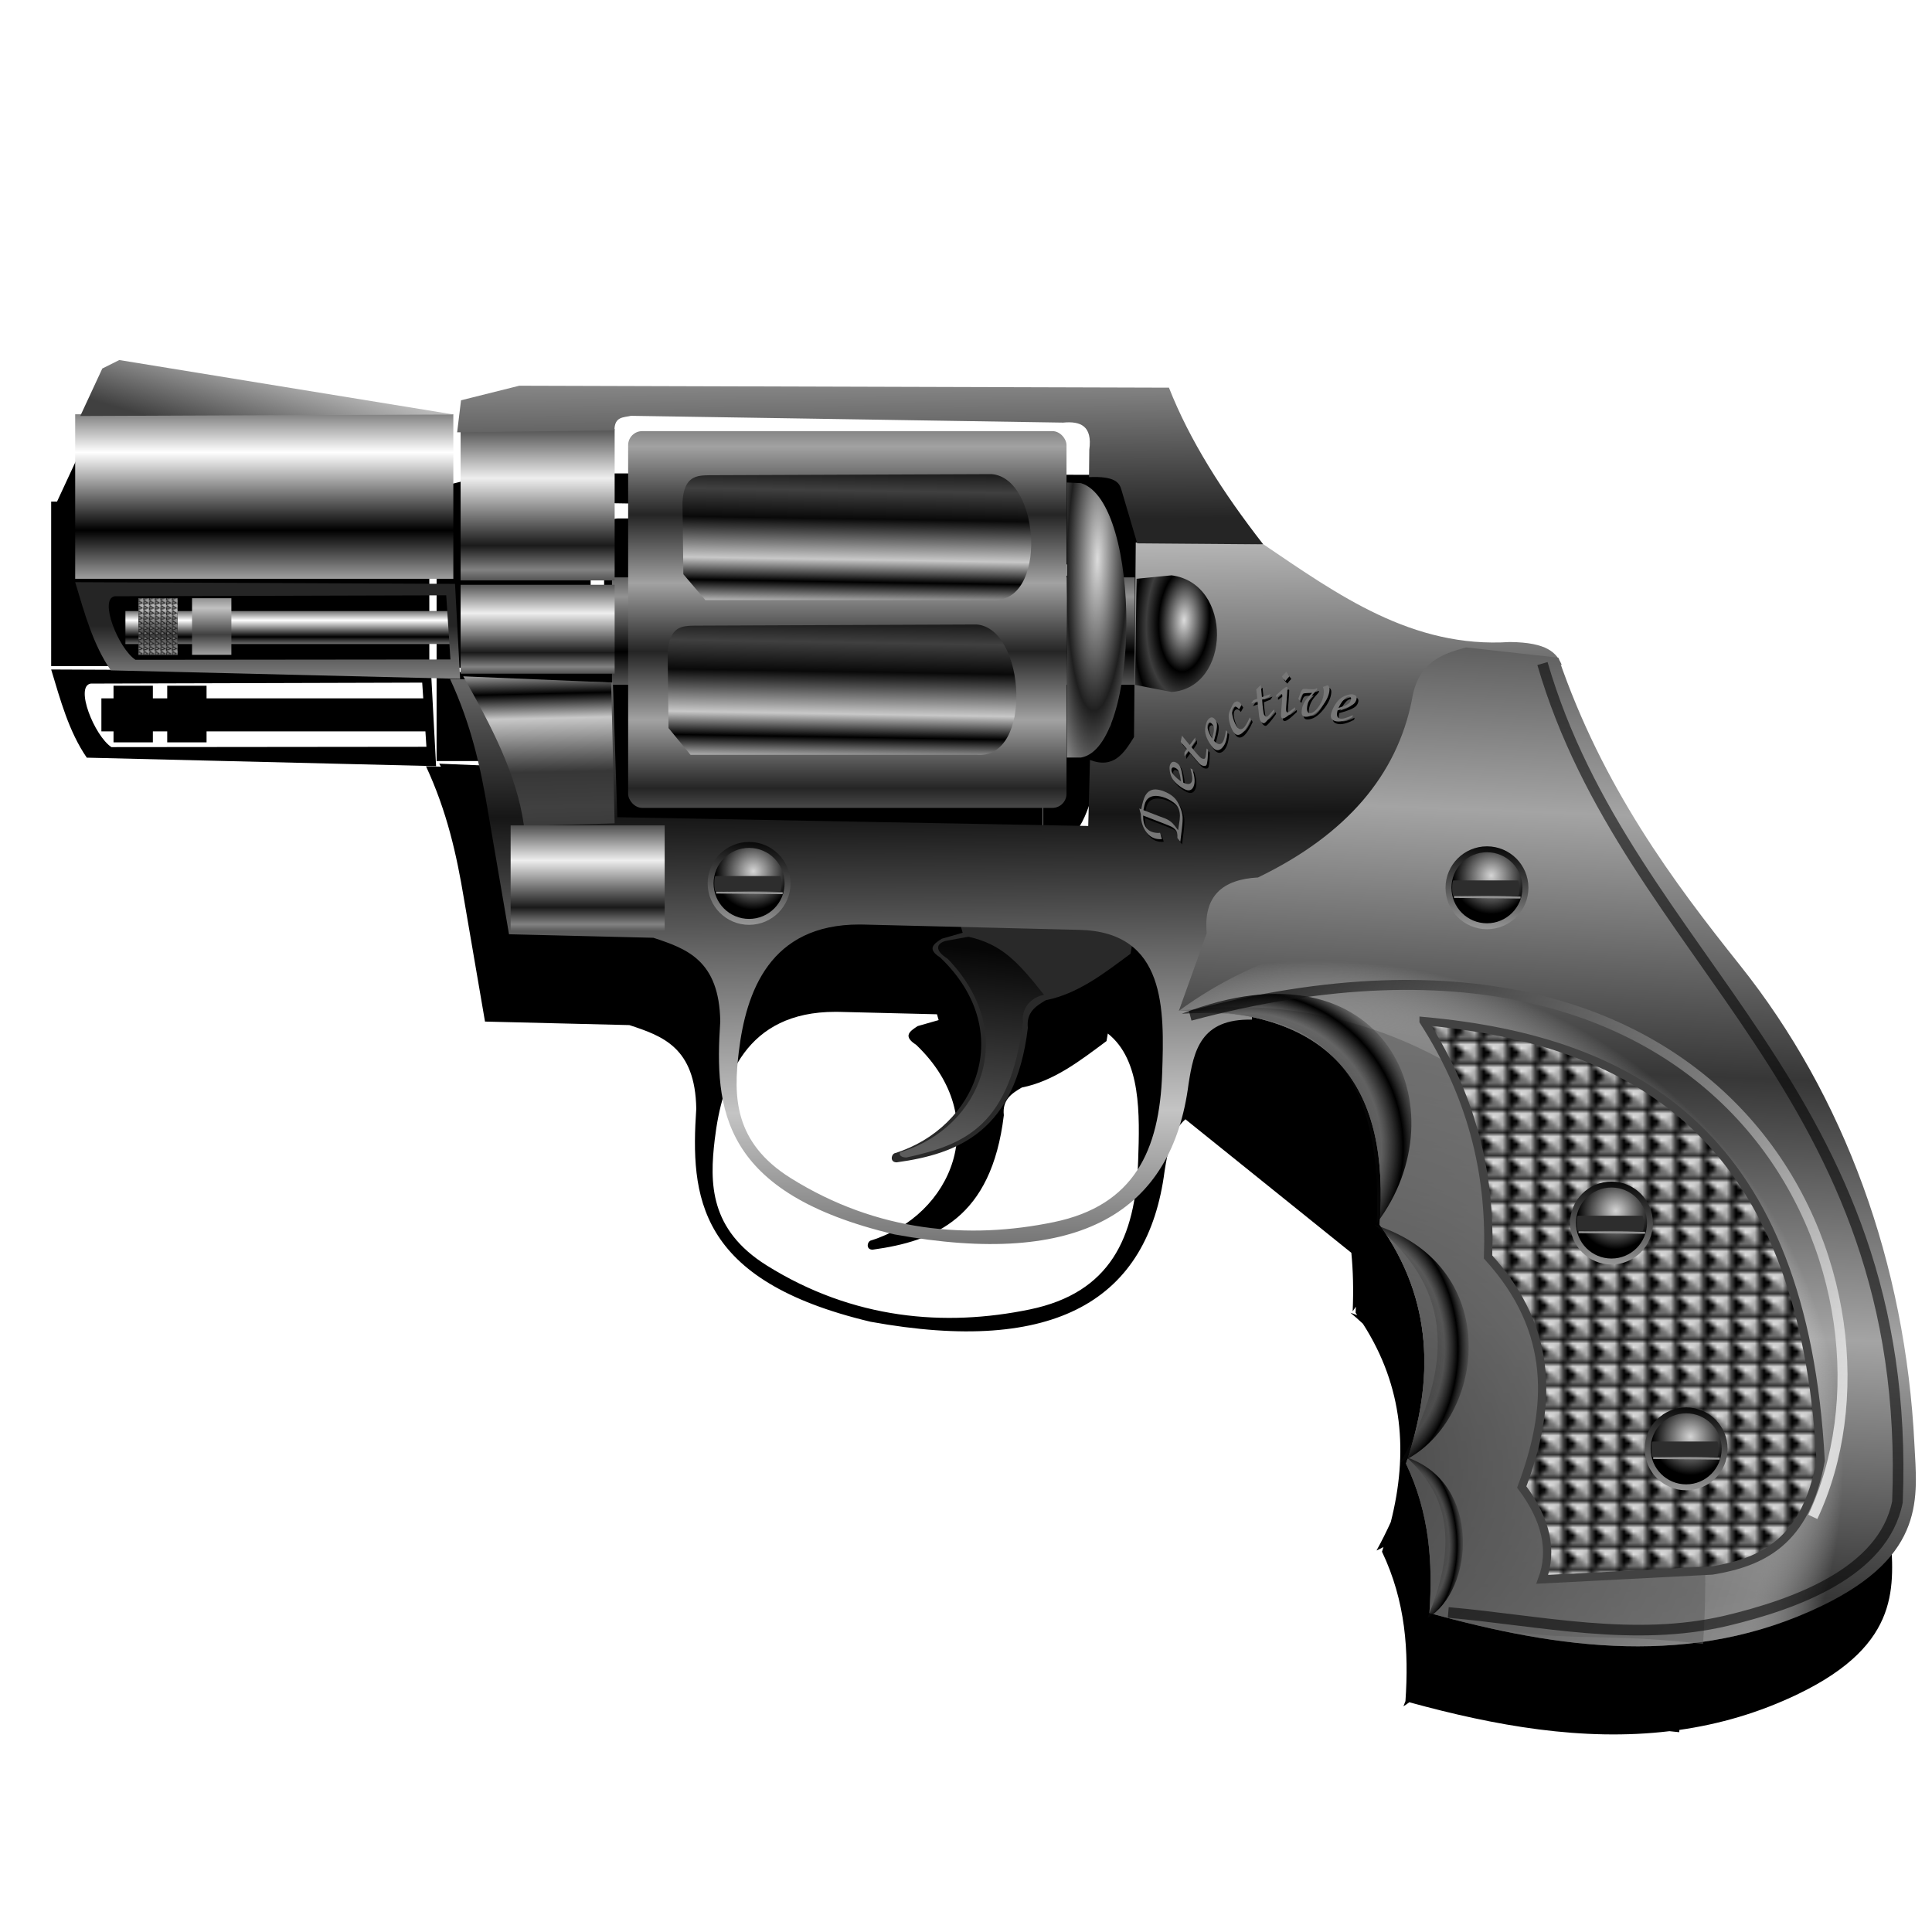 <?xml version="1.0" encoding="UTF-8" standalone="no"?>
<svg
   xmlns:dc="http://purl.org/dc/elements/1.1/"
   xmlns:cc="http://creativecommons.org/ns#"
   xmlns:rdf="http://www.w3.org/1999/02/22-rdf-syntax-ns#"
   xmlns:svg="http://www.w3.org/2000/svg"
   xmlns="http://www.w3.org/2000/svg"
   xmlns:xlink="http://www.w3.org/1999/xlink"
   xmlns:sodipodi="http://sodipodi.sourceforge.net/DTD/sodipodi-0.dtd"
   xmlns:inkscape="http://www.inkscape.org/namespaces/inkscape"
   width="255"
   height="255"
   viewBox="0 0 191.25 191.25"
   id="svg2"
   version="1.1"
   inkscape:version="0.92.5 (2060ec1f9f, 2020-04-08)"
   sodipodi:docname="colt.svg">
  <defs
     id="defs7">
    <pattern
       inkscape:collect="always"
       xlink:href="#pattern1780"
       id="pattern1789"
       patternTransform="matrix(2.673,0,0,2.194,-783.342,757.001)" />
    <linearGradient
       inkscape:collect="always"
       id="linearGradient969">
      <stop
         style="stop-color:#969696;stop-opacity:1"
         offset="0"
         id="stop965" />
      <stop
         style="stop-color:#000000;stop-opacity:1"
         offset="1"
         id="stop967" />
    </linearGradient>
    <linearGradient
       inkscape:collect="always"
       id="linearGradient953">
      <stop
         style="stop-color:#d5d5d5;stop-opacity:1"
         offset="0"
         id="stop949" />
      <stop
         style="stop-color:#000000;stop-opacity:1"
         offset="1"
         id="stop951" />
    </linearGradient>
    <linearGradient
       inkscape:collect="always"
       id="linearGradient1869">
      <stop
         style="stop-color:#fdfdfd;stop-opacity:0.725"
         offset="0"
         id="stop1865" />
      <stop
         style="stop-color:#000000;stop-opacity:0.662"
         offset="1"
         id="stop1867" />
    </linearGradient>
    <linearGradient
       inkscape:collect="always"
       id="linearGradient1849">
      <stop
         style="stop-color:#373737;stop-opacity:1"
         offset="0"
         id="stop1845" />
      <stop
         style="stop-color:#a4a4a4;stop-opacity:1"
         offset="1"
         id="stop1847" />
    </linearGradient>
    <linearGradient
       inkscape:collect="always"
       id="linearGradient1823">
      <stop
         style="stop-color:#5f5f5f;stop-opacity:1;"
         offset="0"
         id="stop1819" />
      <stop
         id="stop1829"
         offset="0.76"
         style="stop-color:#161616;stop-opacity:0.132" />
      <stop
         id="stop1827"
         offset="0.882"
         style="stop-color:#000000;stop-opacity:1" />
      <stop
         style="stop-color:#2c2c2c;stop-opacity:0.123"
         offset="1"
         id="stop1821" />
    </linearGradient>
    <linearGradient
       inkscape:collect="always"
       id="linearGradient1809">
      <stop
         style="stop-color:#252525;stop-opacity:1"
         offset="0"
         id="stop1805" />
      <stop
         id="stop1813"
         offset="0.871"
         style="stop-color:#a2a2a2;stop-opacity:0.744" />
      <stop
         style="stop-color:#ffffff;stop-opacity:0"
         offset="1"
         id="stop1807" />
    </linearGradient>
    <linearGradient
       inkscape:collect="always"
       id="linearGradient1767">
      <stop
         style="stop-color:#5d5d5d;stop-opacity:1"
         offset="0"
         id="stop1763" />
      <stop
         style="stop-color:#060606;stop-opacity:1"
         offset="1"
         id="stop1765" />
    </linearGradient>
    <linearGradient
       id="linearGradient1755"
       inkscape:collect="always">
      <stop
         id="stop1751"
         offset="0"
         style="stop-color:#dcdcdc;stop-opacity:1" />
      <stop
         style="stop-color:#000000;stop-opacity:1"
         offset="0.674"
         id="stop1757" />
      <stop
         id="stop1753"
         offset="1"
         style="stop-color:#3d3d3d;stop-opacity:1" />
    </linearGradient>
    <linearGradient
       inkscape:collect="always"
       id="linearGradient1743">
      <stop
         style="stop-color:#dcdcdc;stop-opacity:1"
         offset="0"
         id="stop1739" />
      <stop
         style="stop-color:#1f1f1f;stop-opacity:1"
         offset="1"
         id="stop1741" />
    </linearGradient>
    <linearGradient
       id="linearGradient1715"
       inkscape:collect="always">
      <stop
         id="stop1711"
         offset="0"
         style="stop-color:#a2a2a2;stop-opacity:1" />
      <stop
         id="stop1713"
         offset="1"
         style="stop-color:#252525;stop-opacity:1" />
    </linearGradient>
    <linearGradient
       inkscape:collect="always"
       id="linearGradient1707">
      <stop
         style="stop-color:#161616;stop-opacity:1"
         offset="0"
         id="stop1703" />
      <stop
         style="stop-color:#c4c4c4;stop-opacity:1"
         offset="1"
         id="stop1705" />
    </linearGradient>
    <linearGradient
       id="linearGradient1673"
       inkscape:collect="always">
      <stop
         id="stop1665"
         offset="0"
         style="stop-color:#404040;stop-opacity:1;" />
      <stop
         style="stop-color:#090909;stop-opacity:1"
         offset="0.31"
         id="stop1667" />
      <stop
         style="stop-color:#c8c8c8;stop-opacity:1"
         offset="0.755"
         id="stop1669" />
      <stop
         id="stop1671"
         offset="1"
         style="stop-color:#000000;stop-opacity:1" />
    </linearGradient>
    <linearGradient
       inkscape:collect="always"
       id="linearGradient1651">
      <stop
         style="stop-color:#000000;stop-opacity:1"
         offset="0"
         id="stop1647" />
      <stop
         style="stop-color:#929292;stop-opacity:1"
         offset="1"
         id="stop1649" />
    </linearGradient>
    <linearGradient
       inkscape:collect="always"
       id="linearGradient1637">
      <stop
         style="stop-color:#404040;stop-opacity:1;"
         offset="0"
         id="stop1633" />
      <stop
         id="stop1643"
         offset="0.31"
         style="stop-color:#373737;stop-opacity:1" />
      <stop
         id="stop1641"
         offset="0.783"
         style="stop-color:#c8c8c8;stop-opacity:1" />
      <stop
         style="stop-color:#000000;stop-opacity:1"
         offset="1"
         id="stop1635" />
    </linearGradient>
    <linearGradient
       inkscape:collect="always"
       id="linearGradient1604">
      <stop
         style="stop-color:#828282;stop-opacity:1;"
         offset="0"
         id="stop1600" />
      <stop
         id="stop1608"
         offset="0.264"
         style="stop-color:#1a1a1a;stop-opacity:1" />
      <stop
         style="stop-color:#eeeeee;stop-opacity:1"
         offset="1"
         id="stop1602" />
    </linearGradient>
    <linearGradient
       inkscape:collect="always"
       id="linearGradient1594">
      <stop
         style="stop-color:#828282;stop-opacity:1"
         offset="0"
         id="stop1590" />
      <stop
         style="stop-color:#252525;stop-opacity:1"
         offset="1"
         id="stop1592" />
    </linearGradient>
    <pattern
       inkscape:collect="always"
       xlink:href="#pattern1567"
       id="pattern1585"
       patternTransform="matrix(0.543,0,0,0.485,-1095.69,128.175)" />
    <linearGradient
       inkscape:collect="always"
       id="linearGradient1575">
      <stop
         style="stop-color:#404040;stop-opacity:1"
         offset="0"
         id="stop1571" />
      <stop
         style="stop-color:#c1c1c1;stop-opacity:1"
         offset="1"
         id="stop1573" />
    </linearGradient>
    <pattern
       inkscape:collect="always"
       xlink:href="#pattern846"
       id="pattern1567"
       patternTransform="matrix(0.543,0,0,0.485,-1126.4,128.175)" />
    <linearGradient
       inkscape:collect="always"
       id="linearGradient822">
      <stop
         style="stop-color:#000000;stop-opacity:1;"
         offset="0"
         id="stop818" />
      <stop
         style="stop-color:#ffffff;stop-opacity:1"
         offset="1"
         id="stop820" />
    </linearGradient>
    <linearGradient
       inkscape:collect="always"
       xlink:href="#linearGradient822"
       id="linearGradient824"
       x1="-909.699"
       y1="184.752"
       x2="-909.699"
       y2="140.14"
       gradientUnits="userSpaceOnUse"
       spreadMethod="reflect"
       gradientTransform="matrix(0.173,0,0,0.173,185.712,20.532)" />
    <linearGradient
       inkscape:collect="always"
       xlink:href="#linearGradient822"
       id="linearGradient838"
       x1="-894.87"
       y1="240.789"
       x2="-894.87"
       y2="234.474"
       gradientUnits="userSpaceOnUse"
       spreadMethod="reflect"
       gradientTransform="matrix(0.177,0,0,0.259,188.438,0.676)" />
    <pattern
       patternUnits="userSpaceOnUse"
       width="5.709"
       height="5.967"
       patternTransform="matrix(0.75,0,0,0.75,-1126.4,128.175)"
       id="pattern846">
      <path
         style="fill:#7e7e7e;fill-opacity:1;stroke:#000000;stroke-width:0.736;stroke-linecap:butt;stroke-linejoin:miter;stroke-miterlimit:4;stroke-dasharray:none;stroke-opacity:1"
         d="M 1.063,0.658 4.963,3.453 0.448,5.376 Z"
         id="path844"
         inkscape:connector-curvature="0" />
    </pattern>
    <linearGradient
       inkscape:collect="always"
       xlink:href="#linearGradient1575"
       id="linearGradient1577"
       x1="-981.875"
       y1="241.124"
       x2="-981.875"
       y2="225.953"
       gradientUnits="userSpaceOnUse"
       spreadMethod="reflect" />
    <linearGradient
       inkscape:collect="always"
       xlink:href="#linearGradient1575"
       id="linearGradient1583"
       gradientUnits="userSpaceOnUse"
       x1="-981.875"
       y1="241.124"
       x2="-981.875"
       y2="225.953"
       spreadMethod="reflect"
       gradientTransform="translate(30.71)" />
    <linearGradient
       inkscape:collect="always"
       xlink:href="#linearGradient1594"
       id="linearGradient1596"
       x1="-1198.553"
       y1="359.547"
       x2="-1198.553"
       y2="318.601"
       gradientUnits="userSpaceOnUse"
       gradientTransform="matrix(0.13,0,0,0.13,185.711,20.532)" />
    <linearGradient
       inkscape:collect="always"
       xlink:href="#linearGradient1604"
       id="linearGradient1606"
       x1="-762.202"
       y1="262.903"
       x2="-762.202"
       y2="232.193"
       gradientUnits="userSpaceOnUse"
       spreadMethod="reflect"
       gradientTransform="matrix(0.173,0,0,0.173,185.712,20.532)" />
    <linearGradient
       inkscape:collect="always"
       xlink:href="#linearGradient1575"
       id="linearGradient1616"
       x1="-951.533"
       y1="129.969"
       x2="-938.072"
       y2="82.646"
       gradientUnits="userSpaceOnUse"
       gradientTransform="matrix(0.173,0,0,0.173,185.712,20.532)" />
    <linearGradient
       inkscape:collect="always"
       xlink:href="#linearGradient1604"
       id="linearGradient1620"
       gradientUnits="userSpaceOnUse"
       x1="-762.202"
       y1="262.903"
       x2="-762.202"
       y2="232.193"
       spreadMethod="reflect"
       gradientTransform="matrix(0.173,0,0,0.295,185.712,-21.152)" />
    <linearGradient
       inkscape:collect="always"
       xlink:href="#linearGradient1604"
       id="linearGradient1624"
       gradientUnits="userSpaceOnUse"
       x1="-762.202"
       y1="262.903"
       x2="-762.202"
       y2="232.193"
       spreadMethod="reflect"
       gradientTransform="matrix(0.139,0,0,0.173,164.153,44.146)" />
    <linearGradient
       inkscape:collect="always"
       xlink:href="#linearGradient1637"
       id="linearGradient1639"
       x1="-760.344"
       y1="343.192"
       x2="-761.818"
       y2="278.249"
       gradientUnits="userSpaceOnUse"
       spreadMethod="reflect"
       gradientTransform="matrix(0.173,0,0,0.173,185.712,20.532)" />
    <linearGradient
       inkscape:collect="always"
       xlink:href="#linearGradient1651"
       id="linearGradient1653"
       x1="-578.448"
       y1="250.569"
       x2="-578.448"
       y2="218.852"
       gradientUnits="userSpaceOnUse"
       spreadMethod="reflect"
       gradientTransform="matrix(0.173,0,0,0.173,185.272,21.192)" />
    <linearGradient
       inkscape:collect="always"
       xlink:href="#linearGradient1673"
       id="linearGradient1663"
       x1="-600.471"
       y1="215.676"
       x2="-600.974"
       y2="256.638"
       gradientUnits="userSpaceOnUse"
       spreadMethod="reflect"
       gradientTransform="matrix(0.173,0,0,0.229,185.381,14.166)" />
    <linearGradient
       inkscape:collect="always"
       xlink:href="#linearGradient1673"
       id="linearGradient1681"
       gradientUnits="userSpaceOnUse"
       gradientTransform="matrix(0.173,0,0,0.221,186.848,0.875)"
       x1="-600.471"
       y1="215.676"
       x2="-600.974"
       y2="256.638"
       spreadMethod="reflect" />
    <linearGradient
       inkscape:collect="always"
       xlink:href="#linearGradient1715"
       id="linearGradient1691"
       x1="-587.006"
       y1="218.852"
       x2="-587.006"
       y2="179.723"
       gradientUnits="userSpaceOnUse"
       spreadMethod="reflect"
       gradientTransform="matrix(0.173,0,0,0.173,184.171,19.872)" />
    <linearGradient
       inkscape:collect="always"
       xlink:href="#linearGradient1707"
       id="linearGradient1709"
       x1="-685.604"
       y1="462.36"
       x2="-687.092"
       y2="236.585"
       gradientUnits="userSpaceOnUse"
       gradientTransform="matrix(0.13,0,0,0.13,185.711,20.532)"
       spreadMethod="reflect" />
    <linearGradient
       inkscape:collect="always"
       xlink:href="#linearGradient1715"
       id="linearGradient1731"
       x1="-66.091"
       y1="-118.561"
       x2="-65.536"
       y2="-18.038"
       gradientUnits="userSpaceOnUse"
       gradientTransform="matrix(0.173,0,0,0.173,99.277,54.57)" />
    <linearGradient
       inkscape:collect="always"
       xlink:href="#linearGradient1604"
       id="linearGradient1735"
       gradientUnits="userSpaceOnUse"
       x1="-762.202"
       y1="262.903"
       x2="-762.202"
       y2="232.193"
       spreadMethod="reflect"
       gradientTransform="matrix(0.173,0,0,0.206,190.664,37.343)" />
    <radialGradient
       inkscape:collect="always"
       xlink:href="#linearGradient1743"
       id="radialGradient1745"
       cx="-445.97"
       cy="221.352"
       fx="-445.97"
       fy="221.352"
       r="17.401"
       gradientTransform="matrix(-0.173,-0.004,0.022,-0.862,26.619,244.395)"
       gradientUnits="userSpaceOnUse"
       spreadMethod="reflect" />
    <radialGradient
       inkscape:collect="always"
       xlink:href="#linearGradient1755"
       id="radialGradient1749"
       gradientUnits="userSpaceOnUse"
       gradientTransform="matrix(-0.215,0.009,0.012,-0.433,19.139,160.01)"
       cx="-443.965"
       cy="218.507"
       fx="-443.965"
       fy="218.507"
       r="17.401"
       spreadMethod="reflect" />
    <linearGradient
       inkscape:collect="always"
       xlink:href="#linearGradient1767"
       id="linearGradient1769"
       x1="-515.848"
       y1="539.786"
       x2="-505.729"
       y2="425.006"
       gradientUnits="userSpaceOnUse"
       gradientTransform="matrix(0.173,0,0,0.173,185.712,20.532)" />
    <radialGradient
       inkscape:collect="always"
       xlink:href="#linearGradient1809"
       id="radialGradient1811"
       cx="-42.895"
       cy="943.048"
       fx="-42.895"
       fy="943.048"
       r="188.379"
       gradientTransform="matrix(1.594,0.04,-0.038,1.531,77.368,-495.995)"
       gradientUnits="userSpaceOnUse" />
    <radialGradient
       inkscape:collect="always"
       xlink:href="#linearGradient1823"
       id="radialGradient1825"
       cx="-71.036"
       cy="769.304"
       fx="-71.036"
       fy="769.304"
       r="65.943"
       gradientTransform="matrix(1.547,0.004,-0.004,1.528,44.869,-411.014)"
       gradientUnits="userSpaceOnUse" />
    <radialGradient
       inkscape:collect="always"
       xlink:href="#linearGradient1823"
       id="radialGradient1833"
       gradientUnits="userSpaceOnUse"
       gradientTransform="matrix(0.792,0.739,-0.541,1.055,469.894,119.672)"
       cx="-71.036"
       cy="769.304"
       fx="-71.036"
       fy="769.304"
       r="65.943" />
    <radialGradient
       inkscape:collect="always"
       xlink:href="#linearGradient1823"
       id="radialGradient1837"
       gradientUnits="userSpaceOnUse"
       gradientTransform="matrix(0.466,0.485,-0.278,0.728,268.07,463.969)"
       cx="-71.036"
       cy="769.304"
       fx="-71.036"
       fy="769.304"
       r="65.943" />
    <linearGradient
       inkscape:collect="always"
       xlink:href="#linearGradient1849"
       id="linearGradient1851"
       x1="99.234"
       y1="720.309"
       x2="104.675"
       y2="572.653"
       gradientUnits="userSpaceOnUse"
       spreadMethod="reflect" />
    <filter
       inkscape:collect="always"
       style="color-interpolation-filters:sRGB"
       id="filter1859"
       x="-0.038"
       width="1.076"
       y="-0.018"
       height="1.035">
      <feGaussianBlur
         inkscape:collect="always"
         stdDeviation="4.052"
         id="feGaussianBlur1861" />
    </filter>
    <linearGradient
       inkscape:collect="always"
       xlink:href="#linearGradient1869"
       id="linearGradient1871"
       x1="290.67"
       y1="898.563"
       x2="-79.312"
       y2="694.657"
       gradientUnits="userSpaceOnUse" />
    <filter
       inkscape:collect="always"
       style="color-interpolation-filters:sRGB"
       id="filter1901"
       x="-0.022"
       width="1.044"
       y="-0.027"
       height="1.053">
      <feGaussianBlur
         inkscape:collect="always"
         stdDeviation="3.388"
         id="feGaussianBlur1903" />
    </filter>
    <radialGradient
       inkscape:collect="always"
       xlink:href="#linearGradient953"
       id="radialGradient955"
       cx="-97.195"
       cy="428.571"
       fx="-97.195"
       fy="428.571"
       r="48.214"
       gradientUnits="userSpaceOnUse" />
    <linearGradient
       inkscape:collect="always"
       xlink:href="#linearGradient969"
       id="linearGradient971"
       x1="-108.688"
       y1="495.153"
       x2="-98.712"
       y2="385.714"
       gradientUnits="userSpaceOnUse" />
    <radialGradient
       inkscape:collect="always"
       xlink:href="#linearGradient953"
       id="radialGradient993"
       gradientUnits="userSpaceOnUse"
       cx="-97.195"
       cy="428.571"
       fx="-97.195"
       fy="428.571"
       r="48.214" />
    <linearGradient
       inkscape:collect="always"
       xlink:href="#linearGradient969"
       id="linearGradient995"
       gradientUnits="userSpaceOnUse"
       x1="-108.688"
       y1="495.153"
       x2="-98.712"
       y2="385.714" />
    <radialGradient
       inkscape:collect="always"
       xlink:href="#linearGradient953"
       id="radialGradient1007"
       gradientUnits="userSpaceOnUse"
       cx="-97.195"
       cy="428.571"
       fx="-97.195"
       fy="428.571"
       r="48.214" />
    <linearGradient
       inkscape:collect="always"
       xlink:href="#linearGradient969"
       id="linearGradient1009"
       gradientUnits="userSpaceOnUse"
       x1="-108.688"
       y1="495.153"
       x2="-98.712"
       y2="385.714" />
    <filter
       inkscape:collect="always"
       style="color-interpolation-filters:sRGB"
       id="filter1385"
       x="-0.01"
       width="1.02"
       y="-0.015"
       height="1.03">
      <feGaussianBlur
         inkscape:collect="always"
         stdDeviation="0.8"
         id="feGaussianBlur1387" />
    </filter>
    <pattern
       patternUnits="userSpaceOnUse"
       width="2.653"
       height="3.307"
       patternTransform="matrix(0.75,0,0,0.75,-8.947,72.521)"
       id="pattern1730">
      <g
         transform="matrix(1.333,0,0,1.333,11.929,-89.492)"
         id="g1012">
        <path
           style="fill:#c5c5c5;fill-opacity:1;stroke:#000000;stroke-width:0.288;stroke-linecap:butt;stroke-linejoin:miter;stroke-miterlimit:4;stroke-dasharray:none;stroke-opacity:1"
           d="m -8.8,67.374 1.57,0.937 -1.573,1.023 z"
           id="path1006"
           inkscape:connector-curvature="0" />
        <path
           sodipodi:nodetypes="cccc"
           inkscape:connector-curvature="0"
           id="path1008"
           d="m -8.946,67.119 1.979,1.193 -0.005,-1.188 z"
           style="fill:#575757;fill-opacity:1;stroke:none;stroke-width:0.75px;stroke-linecap:butt;stroke-linejoin:miter;stroke-opacity:1" />
        <path
           style="fill:#575757;fill-opacity:1;stroke:none;stroke-width:0.75px;stroke-linecap:butt;stroke-linejoin:miter;stroke-opacity:1"
           d="m -8.941,69.592 1.974,-1.285 0.005,1.285 z"
           id="path1010"
           inkscape:connector-curvature="0"
           sodipodi:nodetypes="cccc" />
      </g>
    </pattern>
    <radialGradient
       inkscape:collect="always"
       xlink:href="#linearGradient953"
       id="radialGradient1750"
       gradientUnits="userSpaceOnUse"
       cx="-97.195"
       cy="428.571"
       fx="-97.195"
       fy="428.571"
       r="48.214" />
    <linearGradient
       inkscape:collect="always"
       xlink:href="#linearGradient969"
       id="linearGradient1752"
       gradientUnits="userSpaceOnUse"
       x1="-108.688"
       y1="495.153"
       x2="-98.712"
       y2="385.714" />
    <pattern
       patternUnits="userSpaceOnUse"
       width="5.194"
       height="5.186"
       patternTransform="matrix(0.75,0,0,0.75,-8.002,111.508)"
       id="pattern1780">
      <g
         id="g1778"
         transform="matrix(0.194,0,0,0.194,7.871,-16.27)">
        <rect
           y="84.064"
           x="-40.627"
           height="26.797"
           width="26.797"
           id="rect1770"
           style="opacity:1;fill:#dedede;fill-opacity:1;stroke:none;stroke-width:0.75;stroke-linecap:square;stroke-linejoin:round;stroke-miterlimit:4;stroke-dasharray:none;stroke-dashoffset:0;stroke-opacity:1" />
        <path
           inkscape:connector-curvature="0"
           id="path1772"
           d="m -40.574,84.124 26.736,26.736 h -26.827 z"
           style="fill:#030303;fill-opacity:1;stroke:none;stroke-width:0.75px;stroke-linecap:butt;stroke-linejoin:miter;stroke-opacity:1" />
        <path
           sodipodi:nodetypes="ccccc"
           inkscape:connector-curvature="0"
           id="path1774"
           d="m -13.898,84.094 -13.36,13.376 13.36,13.391 0.03,-0.06 z"
           style="fill:#afafaf;fill-opacity:1;stroke:none;stroke-width:0.75px;stroke-linecap:butt;stroke-linejoin:miter;stroke-opacity:1" />
        <path
           style="fill:#6d6d6d;fill-opacity:1;stroke:none;stroke-width:0.75px;stroke-linecap:butt;stroke-linejoin:miter;stroke-opacity:1"
           d="m -13.902,110.803 -13.376,-13.36 -13.391,13.36 0.06,0.03 z"
           id="path1776"
           inkscape:connector-curvature="0"
           sodipodi:nodetypes="ccccc" />
      </g>
    </pattern>
  </defs>
  <sodipodi:namedview
     pagecolor="#ff0000"
     bordercolor="#666666"
     borderopacity="1"
     objecttolerance="10"
     gridtolerance="10"
     guidetolerance="10"
     inkscape:pageopacity="0"
     inkscape:pageshadow="2"
     inkscape:window-width="1920"
     inkscape:window-height="1057"
     id="namedview5"
     showgrid="false"
     inkscape:zoom="3.4705882"
     inkscape:cx="127.5"
     inkscape:cy="127.5"
     inkscape:window-x="-2"
     inkscape:window-y="-5"
     inkscape:window-maximized="1"
     inkscape:current-layer="svg2"
     inkscape:snap-global="false"
     units="px" />
  <path
     style="fill:#000000;fill-opacity:1;stroke:none;stroke-width:0.07;stroke-linecap:butt;stroke-linejoin:miter;stroke-miterlimit:4;stroke-dasharray:none;stroke-opacity:1;filter:url(#filter1385)"
     d="m 9.429,44.284 -1.679,0.839 -2.105,4.532 h -0.58 V 65.938 H 42.498 V 49.656 h -0.078 z m 39.599,2.543 -5.767,1.441 -0.385,3.171 0.343,-0.004 v 14.662 h 14.982 v 0.437 H 43.219 v 8.801 h 14.982 v 0.869 l -0.243,-0.006 -14.479,-0.602 c 0.056,0.098 0.109,0.196 0.164,0.294 l -1.471,-0.032 c 2.09,4.497 3.037,8.802 3.747,13.069 l 2.092,12.199 14.29,0.349 c 3.277,1.078 6.524,2.205 6.623,8.278 -0.576,8.651 0.031,17 17.253,21.088 18.368,3.339 27.461,-2.21 29.104,-14.9 0.311,-1.997 0.694,-3.941 2.062,-5.145 l 16.427,13.219 c 0.173,1.742 0.222,3.663 0.133,5.789 0.112,-0.148 0.211,-0.301 0.318,-0.451 -0.012,0.202 -0.013,0.394 -0.028,0.598 0.057,0.08 0.105,0.16 0.161,0.24 -0.223,-0.082 -0.441,-0.167 -0.674,-0.242 0.43,0.353 0.84,0.718 1.236,1.088 4.01,6.252 4.484,12.841 2.757,19.639 -0.416,0.908 -0.869,1.835 -1.412,2.81 0.236,-0.105 0.464,-0.222 0.69,-0.346 -0.05,0.154 -0.094,0.308 -0.146,0.463 2.351,4.93 2.659,9.859 2.322,14.789 -0.069,0.173 -0.125,0.339 -0.199,0.516 0.2,-0.117 0.39,-0.255 0.576,-0.401 8.47,2.323 17.151,3.893 25.759,2.864 0.324,0.035 0.627,0.062 0.967,0.101 0.005,-0.076 0.008,-0.15 0.013,-0.226 3.952,-0.565 7.887,-1.687 11.776,-3.565 10.383,-5.015 9.392,-10.855 9.142,-15.962 -0.879,-17.946 -6.952,-34.52 -17.269,-47.454 C 163.421,96.153 156.537,86.945 152.134,74.447 l 0.092,0.016 c -0.078,-0.178 -0.171,-0.35 -0.274,-0.519 -0.018,-0.052 -0.038,-0.103 -0.056,-0.155 l -0.054,-0.006 c -0.614,-0.876 -1.774,-1.557 -4.758,-1.586 -9.673,0.625 -16.983,-4.655 -24.398,-9.672 h -0.019 c -4.044,-5.19 -7.29,-10.316 -9.33,-15.505 z m 11.055,2.979 42.776,0.672 c 1.715,-0.165 2.92,0.309 2.596,2.692 l -0.031,2.704 c 2.535,-0.112 2.997,0.516 3.202,1.236 l 1.547,5.24 -0.122,-0.002 -0.091,10.034 v -6.586 h -1.084 c -0.533,-4.674 -1.939,-8.62 -4.254,-9.33 l -1.393,-0.063 v 9.393 h -0.034 V 52.716 c 0,-0.772 -0.622,-1.395 -1.395,-1.395 H 61.197 c -0.772,0 -1.395,0.622 -1.395,1.395 V 65.799 H 58.468 V 51.111 h -0.007 c 0.063,-1.23 0.923,-1.134 1.623,-1.304 z M 5.065,66.273 c 0.92,3.037 1.741,6.123 3.524,8.729 l 34.579,0.839 -0.502,-9.4 z m 36.729,1.301 0.103,1.556 h -21.45 v -1.248 h -3.894 v 1.248 h -1.421 v -1.248 h -3.895 v 1.248 h -1.201 v 3.267 h 1.201 v 1.088 h 3.895 v -1.088 h 1.421 v 1.088 h 3.894 v -1.088 h 21.664 l 0.1,1.529 -31.181,0.032 C 9.334,72.833 7.378,67.917 8.985,67.668 Z m 16.506,8.856 h 1.501 v 10.792 c 0,0.772 0.622,1.395 1.395,1.395 h 40.605 c 0.772,0 1.395,-0.622 1.395,-1.395 V 76.43 h 0.034 v 7.204 h 1.393 c 1.992,-0.329 3.331,-3.319 4,-7.204 h 1.301 l -0.047,5.178 c -0.992,1.599 -2.002,3.164 -4.356,2.265 l -0.174,6.536 -46.619,-0.872 z m 24.398,23.732 c 0.141,1.4e-4 0.284,0.002 0.428,0.006 l 9.627,0.236 0.163,0.576 -2.076,0.593 c -0.743,0.492 -1.526,0.977 -0.149,1.854 7.677,7.335 3.5,16.872 -4.45,19.361 -0.388,0.066 -0.577,0.922 0.146,0.917 6.119,-0.843 11.75,-3.081 12.983,-13.305 -0.17,-1.551 0.788,-2.162 1.78,-2.745 3.192,-0.638 5.771,-2.657 8.383,-4.598 l 0.132,-0.749 c 3.305,2.624 3.16,7.977 3.001,12.586 -0.264,7.645 -2.771,13.081 -10.718,14.726 -8.396,1.738 -17.49,1 -26.054,-4.356 -5.667,-3.544 -5.657,-8.152 -5.142,-12.461 0.717,-5.99 3.072,-12.649 11.946,-12.64 z"
     id="path1086"
     inkscape:connector-curvature="0"
     sodipodi:nodetypes="cccccccccccccccccccccccccccccccccccccccccccccccccssccccccccccccccccccccccccssssccccccccccccccccccccccccccccccccccccccsssscccccccccccccccccccccccscsccc" />
  <path
     style="fill:#292929;fill-opacity:1;stroke:none;stroke-width:0.13px;stroke-linecap:butt;stroke-linejoin:miter;stroke-opacity:1"
     d="m 94.478,89.442 0.816,2.893 -2.077,0.593 c -0.743,0.492 -1.525,0.977 -0.148,1.854 7.677,7.335 3.499,16.872 -4.451,19.361 -0.388,0.066 -0.576,0.923 0.147,0.918 6.119,-0.843 11.75,-3.082 12.983,-13.306 -0.17,-1.551 0.788,-2.162 1.78,-2.745 3.192,-0.638 5.77,-2.658 8.382,-4.599 l 0.445,-2.522 z"
     id="path1759"
     inkscape:connector-curvature="0"
     sodipodi:nodetypes="ccccccccccc" />
  <rect
     style="opacity:1;fill:url(#linearGradient838);fill-opacity:1;stroke:none;stroke-width:0.899;stroke-linecap:square;stroke-linejoin:round;stroke-miterlimit:4;stroke-dasharray:none;stroke-dashoffset:0;stroke-opacity:1"
     id="rect830"
     width="32.449"
     height="3.266"
     x="12.414"
     y="60.486" />
  <rect
     style="opacity:1;fill:url(#linearGradient1653);fill-opacity:1;stroke:none;stroke-width:0.415;stroke-linecap:square;stroke-linejoin:round;stroke-miterlimit:4;stroke-dasharray:none;stroke-dashoffset:0;stroke-opacity:1"
     id="rect1645"
     width="51.759"
     height="10.631"
     x="60.579"
     y="57.155" />
  <rect
     style="opacity:1;fill:url(#linearGradient824);fill-opacity:1;stroke:none;stroke-width:0.727;stroke-linecap:square;stroke-linejoin:round;stroke-miterlimit:4;stroke-dasharray:none;stroke-dashoffset:0;stroke-opacity:1"
     id="rect816"
     width="37.433"
     height="16.283"
     x="7.442"
     y="41.011" />
  <path
     style="fill:url(#linearGradient1616);fill-opacity:1;stroke:none;stroke-width:0.13px;stroke-linecap:butt;stroke-linejoin:miter;stroke-opacity:1"
     d="M 7.946,41.179 10.128,36.479 11.806,35.64 44.869,41.024 Z"
     id="path826"
     inkscape:connector-curvature="0"
     sodipodi:nodetypes="ccccc" />
  <path
     style="fill:url(#linearGradient1596);fill-opacity:1;stroke:none;stroke-width:0.13px;stroke-linecap:butt;stroke-linejoin:miter;stroke-opacity:1"
     d="m 7.442,57.63 c 0.92,3.037 1.742,6.123 3.525,8.729 l 34.58,0.839 -0.504,-9.4 z m 36.73,1.301 0.417,6.35 -31.181,0.032 C 11.711,64.189 9.756,59.273 11.363,59.024 Z"
     id="path828"
     inkscape:connector-curvature="0" />
  <g
     id="g1701"
     transform="matrix(0.173,0,0,0.173,185.379,21.114)">
    <rect
       style="opacity:1;fill:url(#linearGradient1577);fill-opacity:1;stroke:none;stroke-width:4.2;stroke-linecap:square;stroke-linejoin:round;stroke-miterlimit:4;stroke-dasharray:none;stroke-dashoffset:0;stroke-opacity:1"
       id="rect1569"
       width="22.5"
       height="32.368"
       x="-992.37"
       y="220.263" />
    <rect
       y="220.263"
       x="-992.37"
       height="32.368"
       width="22.5"
       id="rect840"
       style="opacity:1;fill:url(#pattern1567);fill-opacity:1;stroke:none;stroke-width:4.2;stroke-linecap:square;stroke-linejoin:round;stroke-miterlimit:4;stroke-dasharray:none;stroke-dashoffset:0;stroke-opacity:1" />
    <rect
       y="220.263"
       x="-961.66"
       height="32.368"
       width="22.5"
       id="rect1579"
       style="opacity:1;fill:url(#linearGradient1583);fill-opacity:1;stroke:none;stroke-width:4.2;stroke-linecap:square;stroke-linejoin:round;stroke-miterlimit:4;stroke-dasharray:none;stroke-dashoffset:0;stroke-opacity:1" />
    <rect
       style="opacity:1;fill:url(#pattern1585);fill-opacity:1;stroke:none;stroke-width:4.2;stroke-linecap:square;stroke-linejoin:round;stroke-miterlimit:4;stroke-dasharray:none;stroke-dashoffset:0;stroke-opacity:1"
       id="rect1581"
       width="22.5"
       height="32.368"
       x="-961.66"
       y="220.263" />
  </g>
  <rect
     style="opacity:1;fill:url(#linearGradient1606);fill-opacity:1;stroke:none;stroke-width:0.415;stroke-linecap:square;stroke-linejoin:round;stroke-miterlimit:4;stroke-dasharray:none;stroke-dashoffset:0;stroke-opacity:1"
     id="rect1598"
     width="15.249"
     height="8.801"
     x="45.596"
     y="57.889" />
  <rect
     y="42.466"
     x="45.596"
     height="14.988"
     width="15.249"
     id="rect1618"
     style="opacity:1;fill:url(#linearGradient1620);fill-opacity:1;stroke:none;stroke-width:0.542;stroke-linecap:square;stroke-linejoin:round;stroke-miterlimit:4;stroke-dasharray:none;stroke-dashoffset:0;stroke-opacity:1" />
  <rect
     y="81.503"
     x="51.259"
     height="8.801"
     width="12.286"
     id="rect1622"
     style="opacity:1;fill:url(#linearGradient1624);fill-opacity:1;stroke:none;stroke-width:0.373;stroke-linecap:square;stroke-linejoin:round;stroke-miterlimit:4;stroke-dasharray:none;stroke-dashoffset:0;stroke-opacity:1"
     ry="3.921"
     rx="2.004" />
  <path
     style="fill:url(#linearGradient1709);fill-opacity:1;stroke:none;stroke-width:0.13px;stroke-linecap:butt;stroke-linejoin:miter;stroke-opacity:1"
     d="m 112.43,53.707 -0.174,19.257 c -0.992,1.599 -2.002,3.165 -4.357,2.266 L 107.724,81.765 61.106,80.893 60.67,67.561 44.55,67.213 c 2.09,4.497 3.037,8.803 3.747,13.07 l 2.091,12.199 14.29,0.349 c 3.277,1.078 6.523,2.205 6.622,8.278 -0.576,8.651 0.031,16.999 17.253,21.087 18.368,3.339 27.461,-2.21 29.104,-14.9 0.515,-3.303 1.206,-6.473 6.274,-6.361 v -6.448 c -1.058,-4.44 2.533,-6.277 7.232,-7.494 7.745,-4.388 11.212,-10.558 13.419,-17.253 0.787,-5.193 4.537,-4.462 8.016,-4.27 l 2.004,0.349 c -0.517,-1.182 -1.416,-2.229 -5.141,-2.266 -9.673,0.625 -16.983,-4.654 -24.398,-9.672 z M 85.077,91.518 c 0.141,1.42e-4 0.283,0.002 0.427,0.006 l 21.348,0.523 c 8.609,0.211 8.408,7.906 8.191,14.203 -0.264,7.645 -2.77,13.08 -10.718,14.726 -8.396,1.738 -17.49,0.999 -26.054,-4.357 -5.667,-3.544 -5.657,-8.151 -5.141,-12.461 0.717,-5.99 3.072,-12.649 11.946,-12.64 z"
     id="path1626"
     inkscape:connector-curvature="0" />
  <path
     style="fill:url(#linearGradient1639);fill-opacity:1;stroke:none;stroke-width:0.13px;stroke-linecap:butt;stroke-linejoin:miter;stroke-opacity:1"
     d="m 45.857,66.951 14.639,0.61 0.349,13.942 -8.975,0.261 C 51.176,76.681 48.608,71.806 45.857,66.951 Z"
     id="path1631"
     inkscape:connector-curvature="0"
     sodipodi:nodetypes="ccccc" />
  <rect
     style="opacity:1;fill:url(#linearGradient1691);fill-opacity:1;stroke:none;stroke-width:0.415;stroke-linecap:square;stroke-linejoin:round;stroke-miterlimit:4;stroke-dasharray:none;stroke-dashoffset:0;stroke-opacity:1"
     id="rect1683"
     width="43.394"
     height="37.295"
     x="62.18"
     y="42.677"
     ry="1.394" />
  <path
     style="fill:url(#linearGradient1663);fill-opacity:1;stroke:none;stroke-width:0.149px;stroke-linecap:butt;stroke-linejoin:miter;stroke-opacity:1"
     d="m 66.091,64.699 c 0.145,-2.719 1.422,-2.744 2.701,-2.764 l 27.884,-0.115 c 4.869,0.362 5.619,13.377 0,12.9 H 68.356 l -2.178,-2.649 z"
     id="path1655"
     inkscape:connector-curvature="0"
     sodipodi:nodetypes="ccccccc" />
  <path
     sodipodi:nodetypes="ccccccc"
     inkscape:connector-curvature="0"
     id="path1679"
     d="m 67.558,49.716 c 0.145,-2.628 1.422,-2.652 2.701,-2.672 L 98.143,46.933 c 4.869,0.35 5.619,12.929 0,12.469 H 69.824 l -2.178,-2.561 z"
     style="fill:url(#linearGradient1681);fill-opacity:1;stroke:none;stroke-width:0.147px;stroke-linecap:butt;stroke-linejoin:miter;stroke-opacity:1" />
  <path
     style="fill:url(#linearGradient1731);fill-opacity:1;stroke:none;stroke-width:0.13px;stroke-linecap:butt;stroke-linejoin:miter;stroke-opacity:1"
     d="m 45.253,42.797 0.385,-3.172 5.768,-1.442 64.309,0.192 c 2.04,5.191 5.288,10.318 9.333,15.509 l -12.473,-0.098 -1.571,-5.318 c -0.205,-0.72 -0.668,-1.348 -3.203,-1.236 l 0.03,-2.705 c 0.324,-2.384 -0.881,-2.856 -2.595,-2.692 l -42.777,-0.673 c -0.727,0.176 -1.636,0.051 -1.634,1.442 z"
     id="path1723"
     inkscape:connector-curvature="0"
     sodipodi:nodetypes="ccccccccccccc" />
  <rect
     y="81.707"
     x="50.548"
     height="10.452"
     width="15.249"
     id="rect1733"
     style="opacity:1;fill:url(#linearGradient1735);fill-opacity:1;stroke:none;stroke-width:0.453;stroke-linecap:square;stroke-linejoin:round;stroke-miterlimit:4;stroke-dasharray:none;stroke-dashoffset:0;stroke-opacity:1" />
  <path
     style="fill:url(#radialGradient1745);fill-opacity:1;stroke:none;stroke-width:0.13px;stroke-linecap:butt;stroke-linejoin:miter;stroke-opacity:1"
     d="m 105.607,47.761 v 27.229 h 1.393 c 5.904,-0.974 6.098,-25.295 0,-27.166 z"
     id="path1737"
     inkscape:connector-curvature="0"
     sodipodi:nodetypes="ccccc" />
  <path
     sodipodi:nodetypes="ccccc"
     inkscape:connector-curvature="0"
     id="path1747"
     d="m 112.508,57.294 -0.148,10.503 3.612,0.703 c 5.904,-0.414 6.098,-10.753 0,-11.548 z"
     style="fill:url(#radialGradient1749);fill-opacity:1;stroke:none;stroke-width:0.085px;stroke-linecap:butt;stroke-linejoin:miter;stroke-opacity:1" />
  <path
     sodipodi:nodetypes="cccccccc"
     inkscape:connector-curvature="0"
     id="path1761"
     d="m 95.865,92.73 -2.296,0.418 c -0.831,0.273 -1.13,0.889 0.246,1.767 7.163,7.421 3.27,16.633 -4.538,19.098 -0.388,0.066 -0.269,0.572 0.454,0.567 5.944,-1.281 10.262,-3.271 11.535,-13.394 -0.17,-1.551 0.964,-2.513 2.087,-2.701 -2.641,-3.345 -4.23,-5.024 -7.488,-5.755 z"
     style="fill:url(#linearGradient1769);fill-opacity:1;stroke:none;stroke-width:0.13px;stroke-linecap:butt;stroke-linejoin:miter;stroke-opacity:1" />
  <g
     id="g1915"
     transform="matrix(0.173,0,0,0.173,135.119,-18.653)">
    <path
       sodipodi:nodetypes="ccccssscccccc"
       inkscape:connector-curvature="0"
       id="path1801"
       d="m -106.48,686.203 c 90.271,-1.509 120.592,45.779 114.863,122.409 30.713,43.108 31.238,89.091 15.092,136.662 13.593,28.506 15.372,57.012 13.415,85.519 73.947,20.48 150.738,31.527 224.696,-4.192 59.991,-28.974 54.266,-62.719 52.82,-92.226 C 309.327,830.689 274.239,734.934 214.634,660.212 176.592,612.523 136.033,558.319 110.67,484.145 L 57.85,478.276 c -14.248,3.809 -27.752,8.808 -31.021,30.183 -8.57,42.563 -36.988,76.77 -88.034,101.449 -20.37,1.09 -31.319,10.659 -29.345,31.86 z"
       style="fill:url(#linearGradient1851);fill-opacity:1;stroke:none;stroke-width:0.75px;stroke-linecap:butt;stroke-linejoin:miter;stroke-opacity:1" />
    <path
       style="fill:url(#radialGradient1811);fill-opacity:1;stroke:none;stroke-width:0.75px;stroke-linecap:butt;stroke-linejoin:miter;stroke-opacity:1"
       d="m -106.48,686.203 c 90.271,-1.509 120.592,45.779 114.863,122.409 30.713,43.108 31.238,89.091 15.092,136.662 13.593,28.506 15.372,57.012 13.415,85.519 73.947,20.48 150.738,31.527 224.696,-4.192 C 353.969,738.254 75.387,553.545 -106.48,686.203 Z"
       id="path1803"
       inkscape:connector-curvature="0"
       sodipodi:nodetypes="cccccc" />
    <path
       sodipodi:nodetypes="cccccc"
       inkscape:connector-curvature="0"
       id="path1815"
       d="m -106.48,686.203 c 90.271,-1.509 120.592,45.779 114.863,122.409 30.713,43.108 31.238,89.091 15.092,136.662 13.593,28.506 15.372,57.012 13.415,85.519 73.947,20.48 84.784,9.387 156.583,17.715 C 210.485,798.276 52.877,665.134 -106.48,686.203 Z"
       style="fill:#5f5f5f;fill-opacity:0.543;stroke:none;stroke-width:4.95;stroke-linecap:butt;stroke-linejoin:miter;stroke-miterlimit:4;stroke-dasharray:none;stroke-opacity:1" />
    <path
       sodipodi:nodetypes="ccc"
       inkscape:connector-curvature="0"
       id="path1817"
       d="M -104.803,687.88 C -37.887,684.155 10.927,707.017 6.706,807.774 55.824,743.043 12.069,642.599 -104.803,687.88 Z"
       style="fill:url(#radialGradient1825);fill-opacity:1;stroke:none;stroke-width:0.75px;stroke-linecap:butt;stroke-linejoin:miter;stroke-opacity:1" />
    <path
       style="fill:url(#radialGradient1833);fill-opacity:1;stroke:none;stroke-width:0.542px;stroke-linecap:butt;stroke-linejoin:miter;stroke-opacity:1"
       d="M 5.425,808.612 C 41.066,837.869 58.041,876.906 20.329,944.596 68.362,923.186 81.353,832.889 5.425,808.612 Z"
       id="path1831"
       inkscape:connector-curvature="0"
       sodipodi:nodetypes="ccc" />
    <path
       sodipodi:nodetypes="ccc"
       inkscape:connector-curvature="0"
       id="path1835"
       d="m 23.795,941.697 c 20.873,19.095 31.466,45.231 11.937,91.998 26.554,-15.57 31.545,-77.152 -11.937,-91.998 z"
       style="fill:url(#radialGradient1837);fill-opacity:1;stroke:none;stroke-width:0.336px;stroke-linecap:butt;stroke-linejoin:miter;stroke-opacity:1" />
    <path
       sodipodi:nodetypes="ccccccc"
       inkscape:connector-curvature="0"
       id="path1839"
       d="m 33.536,692.072 c 123.253,11.17 217.347,66.937 227.211,251.525 -8.466,46.749 -33.68,58.139 -62.043,62.881 l -97.257,5.031 c 6.089,-16.496 2.295,-34.089 -11.738,-52.82 16.779,-44.805 19.508,-89.049 -19.284,-131.632 1.559,-44.005 -7.232,-88.75 -36.89,-134.985 z"
       style="fill:#020202;fill-opacity:1;stroke:#000000;stroke-width:0.75px;stroke-linecap:butt;stroke-linejoin:miter;stroke-opacity:1" />
    <path
       style="fill:url(#pattern1789);fill-opacity:1;stroke:#424242;stroke-width:4.725;stroke-linecap:butt;stroke-linejoin:miter;stroke-miterlimit:4;stroke-dasharray:none;stroke-opacity:1"
       d="m 33.536,692.072 c 123.253,11.17 217.347,66.937 227.211,251.525 -8.466,46.749 -33.68,58.139 -62.043,62.881 l -97.257,5.031 c 6.089,-16.496 2.295,-34.089 -11.738,-52.82 16.779,-44.805 19.508,-89.049 -19.284,-131.632 1.559,-44.005 -7.232,-88.75 -36.89,-134.985 z"
       id="path1841"
       inkscape:connector-curvature="0"
       sodipodi:nodetypes="ccccccc" />
    <path
       sodipodi:nodetypes="cccc"
       inkscape:connector-curvature="0"
       id="path1853"
       d="m 101.561,487.5 c 49.429,169.819 212.382,244.278 203.125,479.688 -8.05,40.677 -59.146,58.719 -97.656,67.969 -53.125,12.544 -106.25,0.03 -159.375,-4.688"
       style="fill:none;stroke:#000000;stroke-width:6.075;stroke-linecap:butt;stroke-linejoin:miter;stroke-miterlimit:4;stroke-dasharray:none;stroke-opacity:0.562;filter:url(#filter1859)" />
    <path
       sodipodi:nodetypes="cc"
       inkscape:connector-curvature="0"
       id="path1863"
       d="m -100.001,689.062 c 318.642,-85.098 417.08,157.745 356.25,286.719"
       style="fill:none;stroke:url(#linearGradient1871);stroke-width:5.7;stroke-linecap:butt;stroke-linejoin:miter;stroke-miterlimit:4;stroke-dasharray:none;stroke-opacity:1;filter:url(#filter1901)" />
  </g>
  <g
     id="g981"
     transform="matrix(0.079,0,0,0.079,175.017,108.356)">
    <circle
       r="48.214"
       cy="443.878"
       cx="-102.552"
       id="path947"
       style="opacity:1;fill:url(#radialGradient955);fill-opacity:1;stroke:none;stroke-width:4.725;stroke-linecap:square;stroke-linejoin:round;stroke-miterlimit:4;stroke-dasharray:none;stroke-dashoffset:0;stroke-opacity:1" />
    <circle
       style="opacity:1;fill:none;fill-opacity:1;stroke:url(#linearGradient971);stroke-width:7.425;stroke-linecap:square;stroke-linejoin:round;stroke-miterlimit:4;stroke-dasharray:none;stroke-dashoffset:0;stroke-opacity:1"
       id="circle961"
       cx="-102.552"
       cy="443.878"
       r="48.214" />
    <rect
       rx="1.531"
       ry="9.566"
       y="434.694"
       x="-146.175"
       height="19.133"
       width="84.184"
       id="rect973"
       style="opacity:1;fill:#2d2d2d;fill-opacity:1;stroke:none;stroke-width:7.425;stroke-linecap:square;stroke-linejoin:round;stroke-miterlimit:4;stroke-dasharray:none;stroke-dashoffset:0;stroke-opacity:1" />
    <path
       inkscape:connector-curvature="0"
       id="path975"
       d="m -143.879,455.357 83.418,0.765"
       style="fill:none;stroke:#929292;stroke-width:2.475;stroke-linecap:butt;stroke-linejoin:miter;stroke-miterlimit:4;stroke-dasharray:none;stroke-opacity:1" />
  </g>
  <g
     transform="matrix(0.079,0,0,0.079,167.624,86.002)"
     id="g991">
    <circle
       style="opacity:1;fill:url(#radialGradient993);fill-opacity:1;stroke:none;stroke-width:4.725;stroke-linecap:square;stroke-linejoin:round;stroke-miterlimit:4;stroke-dasharray:none;stroke-dashoffset:0;stroke-opacity:1"
       id="circle983"
       cx="-102.552"
       cy="443.878"
       r="48.214" />
    <circle
       r="48.214"
       cy="443.878"
       cx="-102.552"
       id="circle985"
       style="opacity:1;fill:none;fill-opacity:1;stroke:url(#linearGradient995);stroke-width:7.425;stroke-linecap:square;stroke-linejoin:round;stroke-miterlimit:4;stroke-dasharray:none;stroke-dashoffset:0;stroke-opacity:1" />
    <rect
       style="opacity:1;fill:#2d2d2d;fill-opacity:1;stroke:none;stroke-width:7.425;stroke-linecap:square;stroke-linejoin:round;stroke-miterlimit:4;stroke-dasharray:none;stroke-dashoffset:0;stroke-opacity:1"
       id="rect987"
       width="84.184"
       height="19.133"
       x="-146.175"
       y="434.694"
       ry="9.566"
       rx="1.531" />
    <path
       style="fill:none;stroke:#929292;stroke-width:2.475;stroke-linecap:butt;stroke-linejoin:miter;stroke-miterlimit:4;stroke-dasharray:none;stroke-opacity:1"
       d="m -143.879,455.357 83.418,0.765"
       id="path989"
       inkscape:connector-curvature="0" />
  </g>
  <g
     id="g1005"
     transform="matrix(0.079,0,0,0.079,82.255,52.382)">
    <circle
       r="48.214"
       cy="443.878"
       cx="-102.552"
       id="circle997"
       style="opacity:1;fill:url(#radialGradient1007);fill-opacity:1;stroke:none;stroke-width:4.725;stroke-linecap:square;stroke-linejoin:round;stroke-miterlimit:4;stroke-dasharray:none;stroke-dashoffset:0;stroke-opacity:1" />
    <circle
       style="opacity:1;fill:none;fill-opacity:1;stroke:url(#linearGradient1009);stroke-width:7.425;stroke-linecap:square;stroke-linejoin:round;stroke-miterlimit:4;stroke-dasharray:none;stroke-dashoffset:0;stroke-opacity:1"
       id="circle999"
       cx="-102.552"
       cy="443.878"
       r="48.214" />
    <rect
       rx="1.531"
       ry="9.566"
       y="434.694"
       x="-146.175"
       height="19.133"
       width="84.184"
       id="rect1001"
       style="opacity:1;fill:#2d2d2d;fill-opacity:1;stroke:none;stroke-width:7.425;stroke-linecap:square;stroke-linejoin:round;stroke-miterlimit:4;stroke-dasharray:none;stroke-dashoffset:0;stroke-opacity:1" />
    <path
       inkscape:connector-curvature="0"
       id="path1003"
       d="m -143.879,455.357 83.418,0.765"
       style="fill:none;stroke:#929292;stroke-width:2.475;stroke-linecap:butt;stroke-linejoin:miter;stroke-miterlimit:4;stroke-dasharray:none;stroke-opacity:1" />
  </g>
  <g
     aria-label="Detective"
     transform="matrix(-0.719,0.063,-0.063,-0.719,105.068,163.729)"
     style="font-style:italic;font-variant:normal;font-weight:normal;font-stretch:normal;font-size:10px;line-height:1.25;font-family:'Chancery Uralic';-inkscape-font-specification:'Chancery Uralic Italic';letter-spacing:0px;word-spacing:0px;fill:#000000;fill-opacity:1;stroke:none;stroke-width:0.75"
     id="text1040">
    <path
       d="m -23.646,116.578 q -0.616,-0.131 -1.268,-0.525 -0.645,-0.382 -1.023,-0.862 -0.379,-0.479 -0.622,-1.257 -0.234,-0.776 -0.231,-1.368 0.003,-0.541 0.263,-1.764 l 0.349,-1.643 0.35,0.565 q -0.058,0.417 -0.022,0.68 0.061,0.483 0.648,0.894 0.234,0.152 1.029,0.546 l 2.759,1.353 q 0.23,-2.139 -1.541,-2.515 -0.342,-0.073 -0.562,-0.048 l -0.191,-0.879 q 0.22,-0.025 0.572,0.05 1.017,0.216 1.583,1.257 0.491,0.912 0.448,2.028 -0.017,0.129 -0.012,0.345 l 0.144,0.767 -0.259,-0.127 q -0.357,1.294 -0.726,1.829 -0.631,0.898 -1.687,0.674 z m -0.015,-0.893 q 0.479,0.102 0.922,-0.008 0.541,-0.141 0.85,-0.678 0.182,-0.329 0.37,-1.066 l -2.008,-0.989 q -0.269,-0.129 -0.817,-0.388 -0.583,-0.288 -0.985,-0.751 -0.236,-0.285 -0.69,-1.036 -0.305,1.244 -0.337,1.39 -0.231,1.086 0.11,1.792 0.329,0.663 1.311,1.24 0.6,0.352 1.275,0.496 z"
       style="font-style:italic;font-variant:normal;font-weight:normal;font-stretch:normal;font-family:'Chancery Uralic';-inkscape-font-specification:'Chancery Uralic Italic';stroke-width:0.75"
       id="path1047"
       inkscape:connector-curvature="0" />
    <path
       d="m -28.694,118.928 q -0.392,-1.623 0.058,-2.402 0.41,-0.71 1.189,-0.261 0.485,0.28 0.971,0.779 0.494,0.504 0.693,1 0.208,0.501 0.197,1.199 -0.004,0.367 -0.149,0.618 -0.285,0.494 -0.77,0.214 -0.295,-0.17 -0.448,-0.443 -0.336,-0.598 -0.344,-2.426 -0.858,-0.495 -1.147,0.008 -0.265,0.459 0.001,1.859 z m 2.315,0.389 q 0.355,0.205 0.495,-0.038 0.21,-0.364 -0.289,-1.021 -0.341,-0.45 -0.828,-0.847 0.052,0.711 0.073,0.874 0.087,0.57 0.275,0.805 0.109,0.132 0.273,0.227 z"
       style="font-style:italic;font-variant:normal;font-weight:normal;font-stretch:normal;font-family:'Chancery Uralic';-inkscape-font-specification:'Chancery Uralic Italic';stroke-width:0.75"
       id="path1049"
       inkscape:connector-curvature="0" />
    <path
       d="m -29.47,123.239 0.033,-0.477 q 0.21,-0.254 0.616,-0.777 -0.487,-0.734 -0.758,-1.092 -0.348,-0.452 -0.431,-0.525 -0.098,-0.086 -0.278,-0.138 -0.187,-0.045 -0.266,0.045 -0.119,0.135 -0.34,1.326 l -0.175,-0.18 q 0.192,-1.855 0.417,-2.11 0.04,-0.045 0.137,-0.066 0.322,-0.063 0.69,0.26 0.12,0.106 0.776,1.041 0.219,0.312 0.67,0.935 l 0.607,-0.691 q -0.014,0.228 -0.05,0.542 -0.165,0.188 -0.361,0.441 l 0.754,1.035 q -0.096,0.275 -0.244,0.838 l -0.953,-1.37 z"
       style="font-style:italic;font-variant:normal;font-weight:normal;font-stretch:normal;font-family:'Chancery Uralic';-inkscape-font-specification:'Chancery Uralic Italic';stroke-width:0.75"
       id="path1051"
       inkscape:connector-curvature="0" />
    <path
       d="m -33.923,123.63 q 0.263,-1.648 0.978,-2.195 0.652,-0.498 1.198,0.217 0.34,0.445 0.596,1.093 0.262,0.656 0.255,1.19 -0.001,0.542 -0.279,1.183 -0.145,0.337 -0.375,0.513 -0.453,0.346 -0.793,-0.099 -0.206,-0.27 -0.243,-0.582 -0.08,-0.681 0.617,-2.372 -0.601,-0.787 -1.062,-0.434 -0.421,0.322 -0.715,1.717 z m 1.987,1.25 q 0.249,0.326 0.471,0.156 0.334,-0.255 0.127,-1.053 -0.141,-0.547 -0.438,-1.1 -0.226,0.676 -0.268,0.834 -0.139,0.559 -0.056,0.849 0.049,0.164 0.165,0.315 z"
       style="font-style:italic;font-variant:normal;font-weight:normal;font-stretch:normal;font-family:'Chancery Uralic';-inkscape-font-specification:'Chancery Uralic Italic';stroke-width:0.75"
       id="path1053"
       inkscape:connector-curvature="0" />
    <path
       d="m -37.171,125.339 -0.121,-0.297 q 0.874,-1.552 1.55,-1.877 0.658,-0.316 1.031,0.459 0.277,0.577 0.382,1.303 0.126,0.816 -0.074,1.323 -0.065,0.164 -0.451,0.816 -0.257,0.434 -0.464,0.534 -0.514,0.247 -0.834,-0.42 -0.017,-0.036 -0.021,-0.067 l 0.375,-0.558 q 0.345,0.533 0.652,0.386 0.46,-0.221 0.319,-1.23 -0.104,-0.771 -0.399,-1.384 -0.329,-0.685 -0.843,-0.438 -0.415,0.199 -1.1,1.45 z"
       style="font-style:italic;font-variant:normal;font-weight:normal;font-stretch:normal;font-family:'Chancery Uralic';-inkscape-font-specification:'Chancery Uralic Italic';stroke-width:0.75"
       id="path1055"
       inkscape:connector-curvature="0" />
    <path
       d="m -40.306,128.272 0.297,-0.375 q 0.317,-0.091 0.947,-0.292 0.014,-0.88 -0.007,-1.329 -0.031,-0.57 -0.058,-0.676 -0.032,-0.126 -0.151,-0.271 -0.129,-0.143 -0.245,-0.113 -0.174,0.044 -1.03,0.901 l -0.042,-0.247 q 1.208,-1.421 1.537,-1.504 0.058,-0.015 0.15,0.024 0.301,0.13 0.422,0.605 0.039,0.155 0.051,1.297 0.004,0.381 0.024,1.15 l 0.892,-0.226 q -0.14,0.18 -0.348,0.418 -0.242,0.061 -0.548,0.16 l 0.036,1.28 q -0.235,0.173 -0.675,0.553 l -0.011,-1.669 z"
       style="font-style:italic;font-variant:normal;font-weight:normal;font-stretch:normal;font-family:'Chancery Uralic';-inkscape-font-specification:'Chancery Uralic Italic';stroke-width:0.75"
       id="path1057"
       inkscape:connector-curvature="0" />
    <path
       d="m -43.085,130.465 q 0.282,-0.233 0.605,-0.59 0.343,0.404 0.435,0.667 -0.216,0.188 -0.646,0.573 -0.117,-0.211 -0.393,-0.651 z m -0.385,-4.303 0.018,-0.282 q 0.425,-0.325 0.842,-0.639 0.608,-0.43 0.897,-0.453 0.239,-0.019 0.266,0.32 0.019,0.239 -0.309,2.031 -0.125,0.692 -0.112,0.852 0.014,0.179 0.134,0.17 0.12,-0.01 0.701,-0.397 l 0.002,0.281 q -1.226,0.981 -1.505,1.003 -0.12,0.01 -0.128,-0.09 -7.99e-4,-0.01 0.067,-0.537 0.115,-0.691 0.335,-2.083 0.06,-0.376 0.049,-0.516 -0.022,-0.279 -0.202,-0.265 -0.13,0.01 -1.055,0.606 z"
       style="font-style:italic;font-variant:normal;font-weight:normal;font-stretch:normal;font-family:'Chancery Uralic';-inkscape-font-specification:'Chancery Uralic Italic';stroke-width:0.75"
       id="path1059"
       inkscape:connector-curvature="0" />
    <path
       d="m -48.401,128.229 q 0.14,-1.141 1.316,-2.347 1.234,-1.269 2.316,-1.136 0.536,0.066 0.453,0.741 -0.09,0.734 -0.583,1.379 -0.335,0.432 -1.078,1.066 0.02,0.002 0.681,0.033 0.381,0.017 0.506,-0.018 0.218,-0.054 0.353,-0.329 l 0.271,-0.561 0.143,0.229 q -0.169,0.392 -0.29,0.639 -0.242,0.494 -0.354,0.581 -0.123,0.096 -0.43,0.058 -0.129,-0.016 -0.375,-0.066 -0.257,-0.042 -0.386,-0.058 -0.605,-0.074 -0.754,0.068 l -0.099,-0.012 q -0.008,-0.102 -0.006,-0.112 0.007,-0.06 0.281,-0.318 0.181,-0.159 0.352,-0.319 0.874,-0.88 1.002,-1.922 0.027,-0.218 -0.042,-0.398 -0.084,-0.222 -0.282,-0.246 -0.625,-0.077 -1.439,0.971 -0.622,0.8 -0.74,1.753 -0.046,0.377 0.075,0.704 -0.229,0.062 -0.698,0.186 -0.23,-0.26 -0.192,-0.568 z"
       style="font-style:italic;font-variant:normal;font-weight:normal;font-stretch:normal;font-family:'Chancery Uralic';-inkscape-font-specification:'Chancery Uralic Italic';stroke-width:0.75"
       id="path1061"
       inkscape:connector-curvature="0" />
    <path
       d="m -51.174,124.135 q 1.536,-0.654 2.379,-0.339 0.768,0.287 0.453,1.13 -0.196,0.525 -0.608,1.086 -0.416,0.57 -0.872,0.848 -0.46,0.287 -1.15,0.392 -0.363,0.057 -0.634,-0.045 -0.534,-0.2 -0.338,-0.724 0.119,-0.318 0.363,-0.515 0.534,-0.43 2.336,-0.739 0.347,-0.927 -0.197,-1.13 -0.496,-0.185 -1.834,0.308 z m -0.002,2.348 q -0.144,0.384 0.119,0.482 0.393,0.147 0.959,-0.453 0.388,-0.41 0.699,-0.956 -0.693,0.168 -0.849,0.216 -0.548,0.18 -0.749,0.404 -0.112,0.129 -0.179,0.307 z"
       style="font-style:italic;font-variant:normal;font-weight:normal;font-stretch:normal;font-family:'Chancery Uralic';-inkscape-font-specification:'Chancery Uralic Italic';stroke-width:0.75"
       id="path1063"
       inkscape:connector-curvature="0" />
  </g>
  <g
     id="g1084"
     style="font-style:italic;font-variant:normal;font-weight:normal;font-stretch:normal;font-size:10px;line-height:1.25;font-family:'Chancery Uralic';-inkscape-font-specification:'Chancery Uralic Italic';letter-spacing:0px;word-spacing:0px;fill:#777777;fill-opacity:1;stroke:none;stroke-width:0.75"
     transform="matrix(-0.719,0.063,-0.063,-0.719,104.893,163.467)"
     aria-label="Detective">
    <path
       inkscape:connector-curvature="0"
       id="path1066"
       style="font-style:italic;font-variant:normal;font-weight:normal;font-stretch:normal;font-family:'Chancery Uralic';-inkscape-font-specification:'Chancery Uralic Italic';fill:#777777;fill-opacity:1;stroke-width:0.75"
       d="m -23.646,116.578 q -0.616,-0.131 -1.268,-0.525 -0.645,-0.382 -1.023,-0.862 -0.379,-0.479 -0.622,-1.257 -0.234,-0.776 -0.231,-1.368 0.003,-0.541 0.263,-1.764 l 0.349,-1.643 0.35,0.565 q -0.058,0.417 -0.022,0.68 0.061,0.483 0.648,0.894 0.234,0.152 1.029,0.546 l 2.759,1.353 q 0.23,-2.139 -1.541,-2.515 -0.342,-0.073 -0.562,-0.048 l -0.191,-0.879 q 0.22,-0.025 0.572,0.05 1.017,0.216 1.583,1.257 0.491,0.912 0.448,2.028 -0.017,0.129 -0.012,0.345 l 0.144,0.767 -0.259,-0.127 q -0.357,1.294 -0.726,1.829 -0.631,0.898 -1.687,0.674 z m -0.015,-0.893 q 0.479,0.102 0.922,-0.008 0.541,-0.141 0.85,-0.678 0.182,-0.329 0.37,-1.066 l -2.008,-0.989 q -0.269,-0.129 -0.817,-0.388 -0.583,-0.288 -0.985,-0.751 -0.236,-0.285 -0.69,-1.036 -0.305,1.244 -0.337,1.39 -0.231,1.086 0.11,1.792 0.329,0.663 1.311,1.24 0.6,0.352 1.275,0.496 z" />
    <path
       inkscape:connector-curvature="0"
       id="path1068"
       style="font-style:italic;font-variant:normal;font-weight:normal;font-stretch:normal;font-family:'Chancery Uralic';-inkscape-font-specification:'Chancery Uralic Italic';fill:#777777;fill-opacity:1;stroke-width:0.75"
       d="m -28.694,118.928 q -0.392,-1.623 0.058,-2.402 0.41,-0.71 1.189,-0.261 0.485,0.28 0.971,0.779 0.494,0.504 0.693,1 0.208,0.501 0.197,1.199 -0.004,0.367 -0.149,0.618 -0.285,0.494 -0.77,0.214 -0.295,-0.17 -0.448,-0.443 -0.336,-0.598 -0.344,-2.426 -0.858,-0.495 -1.147,0.008 -0.265,0.459 0.001,1.859 z m 2.315,0.389 q 0.355,0.205 0.495,-0.038 0.21,-0.364 -0.289,-1.021 -0.341,-0.45 -0.828,-0.847 0.052,0.711 0.073,0.874 0.087,0.57 0.275,0.805 0.109,0.132 0.273,0.227 z" />
    <path
       inkscape:connector-curvature="0"
       id="path1070"
       style="font-style:italic;font-variant:normal;font-weight:normal;font-stretch:normal;font-family:'Chancery Uralic';-inkscape-font-specification:'Chancery Uralic Italic';fill:#777777;fill-opacity:1;stroke-width:0.75"
       d="m -29.47,123.239 0.033,-0.477 q 0.21,-0.254 0.616,-0.777 -0.487,-0.734 -0.758,-1.092 -0.348,-0.452 -0.431,-0.525 -0.098,-0.086 -0.278,-0.138 -0.187,-0.045 -0.266,0.045 -0.119,0.135 -0.34,1.326 l -0.175,-0.18 q 0.192,-1.855 0.417,-2.11 0.04,-0.045 0.137,-0.066 0.322,-0.063 0.69,0.26 0.12,0.106 0.776,1.041 0.219,0.312 0.67,0.935 l 0.607,-0.691 q -0.014,0.228 -0.05,0.542 -0.165,0.188 -0.361,0.441 l 0.754,1.035 q -0.096,0.275 -0.244,0.838 l -0.953,-1.37 z" />
    <path
       inkscape:connector-curvature="0"
       id="path1072"
       style="font-style:italic;font-variant:normal;font-weight:normal;font-stretch:normal;font-family:'Chancery Uralic';-inkscape-font-specification:'Chancery Uralic Italic';fill:#777777;fill-opacity:1;stroke-width:0.75"
       d="m -33.923,123.63 q 0.263,-1.648 0.978,-2.195 0.652,-0.498 1.198,0.217 0.34,0.445 0.596,1.093 0.262,0.656 0.255,1.19 -0.001,0.542 -0.279,1.183 -0.145,0.337 -0.375,0.513 -0.453,0.346 -0.793,-0.099 -0.206,-0.27 -0.243,-0.582 -0.08,-0.681 0.617,-2.372 -0.601,-0.787 -1.062,-0.434 -0.421,0.322 -0.715,1.717 z m 1.987,1.25 q 0.249,0.326 0.471,0.156 0.334,-0.255 0.127,-1.053 -0.141,-0.547 -0.438,-1.1 -0.226,0.676 -0.268,0.834 -0.139,0.559 -0.056,0.849 0.049,0.164 0.165,0.315 z" />
    <path
       inkscape:connector-curvature="0"
       id="path1074"
       style="font-style:italic;font-variant:normal;font-weight:normal;font-stretch:normal;font-family:'Chancery Uralic';-inkscape-font-specification:'Chancery Uralic Italic';fill:#777777;fill-opacity:1;stroke-width:0.75"
       d="m -37.171,125.339 -0.121,-0.297 q 0.874,-1.552 1.55,-1.877 0.658,-0.316 1.031,0.459 0.277,0.577 0.382,1.303 0.126,0.816 -0.074,1.323 -0.065,0.164 -0.451,0.816 -0.257,0.434 -0.464,0.534 -0.514,0.247 -0.834,-0.42 -0.017,-0.036 -0.021,-0.067 l 0.375,-0.558 q 0.345,0.533 0.652,0.386 0.46,-0.221 0.319,-1.23 -0.104,-0.771 -0.399,-1.384 -0.329,-0.685 -0.843,-0.438 -0.415,0.199 -1.1,1.45 z" />
    <path
       inkscape:connector-curvature="0"
       id="path1076"
       style="font-style:italic;font-variant:normal;font-weight:normal;font-stretch:normal;font-family:'Chancery Uralic';-inkscape-font-specification:'Chancery Uralic Italic';fill:#777777;fill-opacity:1;stroke-width:0.75"
       d="m -40.306,128.272 0.297,-0.375 q 0.317,-0.091 0.947,-0.292 0.014,-0.88 -0.007,-1.329 -0.031,-0.57 -0.058,-0.676 -0.032,-0.126 -0.151,-0.271 -0.129,-0.143 -0.245,-0.113 -0.174,0.044 -1.03,0.901 l -0.042,-0.247 q 1.208,-1.421 1.537,-1.504 0.058,-0.015 0.15,0.024 0.301,0.13 0.422,0.605 0.039,0.155 0.051,1.297 0.004,0.381 0.024,1.15 l 0.892,-0.226 q -0.14,0.18 -0.348,0.418 -0.242,0.061 -0.548,0.16 l 0.036,1.28 q -0.235,0.173 -0.675,0.553 l -0.011,-1.669 z" />
    <path
       inkscape:connector-curvature="0"
       id="path1078"
       style="font-style:italic;font-variant:normal;font-weight:normal;font-stretch:normal;font-family:'Chancery Uralic';-inkscape-font-specification:'Chancery Uralic Italic';fill:#777777;fill-opacity:1;stroke-width:0.75"
       d="m -43.085,130.465 q 0.282,-0.233 0.605,-0.59 0.343,0.404 0.435,0.667 -0.216,0.188 -0.646,0.573 -0.117,-0.211 -0.393,-0.651 z m -0.385,-4.303 0.018,-0.282 q 0.425,-0.325 0.842,-0.639 0.608,-0.43 0.897,-0.453 0.239,-0.019 0.266,0.32 0.019,0.239 -0.309,2.031 -0.125,0.692 -0.112,0.852 0.014,0.179 0.134,0.17 0.12,-0.01 0.701,-0.397 l 0.002,0.281 q -1.226,0.981 -1.505,1.003 -0.12,0.01 -0.128,-0.09 -7.99e-4,-0.01 0.067,-0.537 0.115,-0.691 0.335,-2.083 0.06,-0.376 0.049,-0.516 -0.022,-0.279 -0.202,-0.265 -0.13,0.01 -1.055,0.606 z" />
    <path
       inkscape:connector-curvature="0"
       id="path1080"
       style="font-style:italic;font-variant:normal;font-weight:normal;font-stretch:normal;font-family:'Chancery Uralic';-inkscape-font-specification:'Chancery Uralic Italic';fill:#777777;fill-opacity:1;stroke-width:0.75"
       d="m -48.401,128.229 q 0.14,-1.141 1.316,-2.347 1.234,-1.269 2.316,-1.136 0.536,0.066 0.453,0.741 -0.09,0.734 -0.583,1.379 -0.335,0.432 -1.078,1.066 0.02,0.002 0.681,0.033 0.381,0.017 0.506,-0.018 0.218,-0.054 0.353,-0.329 l 0.271,-0.561 0.143,0.229 q -0.169,0.392 -0.29,0.639 -0.242,0.494 -0.354,0.581 -0.123,0.096 -0.43,0.058 -0.129,-0.016 -0.375,-0.066 -0.257,-0.042 -0.386,-0.058 -0.605,-0.074 -0.754,0.068 l -0.099,-0.012 q -0.008,-0.102 -0.006,-0.112 0.007,-0.06 0.281,-0.318 0.181,-0.159 0.352,-0.319 0.874,-0.88 1.002,-1.922 0.027,-0.218 -0.042,-0.398 -0.084,-0.222 -0.282,-0.246 -0.625,-0.077 -1.439,0.971 -0.622,0.8 -0.74,1.753 -0.046,0.377 0.075,0.704 -0.229,0.062 -0.698,0.186 -0.23,-0.26 -0.192,-0.568 z" />
    <path
       inkscape:connector-curvature="0"
       id="path1082"
       style="font-style:italic;font-variant:normal;font-weight:normal;font-stretch:normal;font-family:'Chancery Uralic';-inkscape-font-specification:'Chancery Uralic Italic';fill:#777777;fill-opacity:1;stroke-width:0.75"
       d="m -51.174,124.135 q 1.536,-0.654 2.379,-0.339 0.768,0.287 0.453,1.13 -0.196,0.525 -0.608,1.086 -0.416,0.57 -0.872,0.848 -0.46,0.287 -1.15,0.392 -0.363,0.057 -0.634,-0.045 -0.534,-0.2 -0.338,-0.724 0.119,-0.318 0.363,-0.515 0.534,-0.43 2.336,-0.739 0.347,-0.927 -0.197,-1.13 -0.496,-0.185 -1.834,0.308 z m -0.002,2.348 q -0.144,0.384 0.119,0.482 0.393,0.147 0.959,-0.453 0.388,-0.41 0.699,-0.956 -0.693,0.168 -0.849,0.216 -0.548,0.18 -0.749,0.404 -0.112,0.129 -0.179,0.307 z" />
  </g>
  <g
     transform="matrix(0.079,0,0,0.079,155.298,52.815)"
     id="g1748">
    <circle
       style="opacity:1;fill:url(#radialGradient1750);fill-opacity:1;stroke:none;stroke-width:4.725;stroke-linecap:square;stroke-linejoin:round;stroke-miterlimit:4;stroke-dasharray:none;stroke-dashoffset:0;stroke-opacity:1"
       id="circle1740"
       cx="-102.552"
       cy="443.878"
       r="48.214" />
    <circle
       r="48.214"
       cy="443.878"
       cx="-102.552"
       id="circle1742"
       style="opacity:1;fill:none;fill-opacity:1;stroke:url(#linearGradient1752);stroke-width:7.425;stroke-linecap:square;stroke-linejoin:round;stroke-miterlimit:4;stroke-dasharray:none;stroke-dashoffset:0;stroke-opacity:1" />
    <rect
       style="opacity:1;fill:#2d2d2d;fill-opacity:1;stroke:none;stroke-width:7.425;stroke-linecap:square;stroke-linejoin:round;stroke-miterlimit:4;stroke-dasharray:none;stroke-dashoffset:0;stroke-opacity:1"
       id="rect1744"
       width="84.184"
       height="19.133"
       x="-146.175"
       y="434.694"
       ry="9.566"
       rx="1.531" />
    <path
       style="fill:none;stroke:#929292;stroke-width:2.475;stroke-linecap:butt;stroke-linejoin:miter;stroke-miterlimit:4;stroke-dasharray:none;stroke-opacity:1"
       d="m -143.879,455.357 83.418,0.765"
       id="path1746"
       inkscape:connector-curvature="0" />
  </g>
  <rect
     style="stroke:none;fill:url(#pattern1780)"
     width="3.896"
     height="3.89"
     x="-8.002"
     y="111.508"
     id="rect1787" />
</svg>

